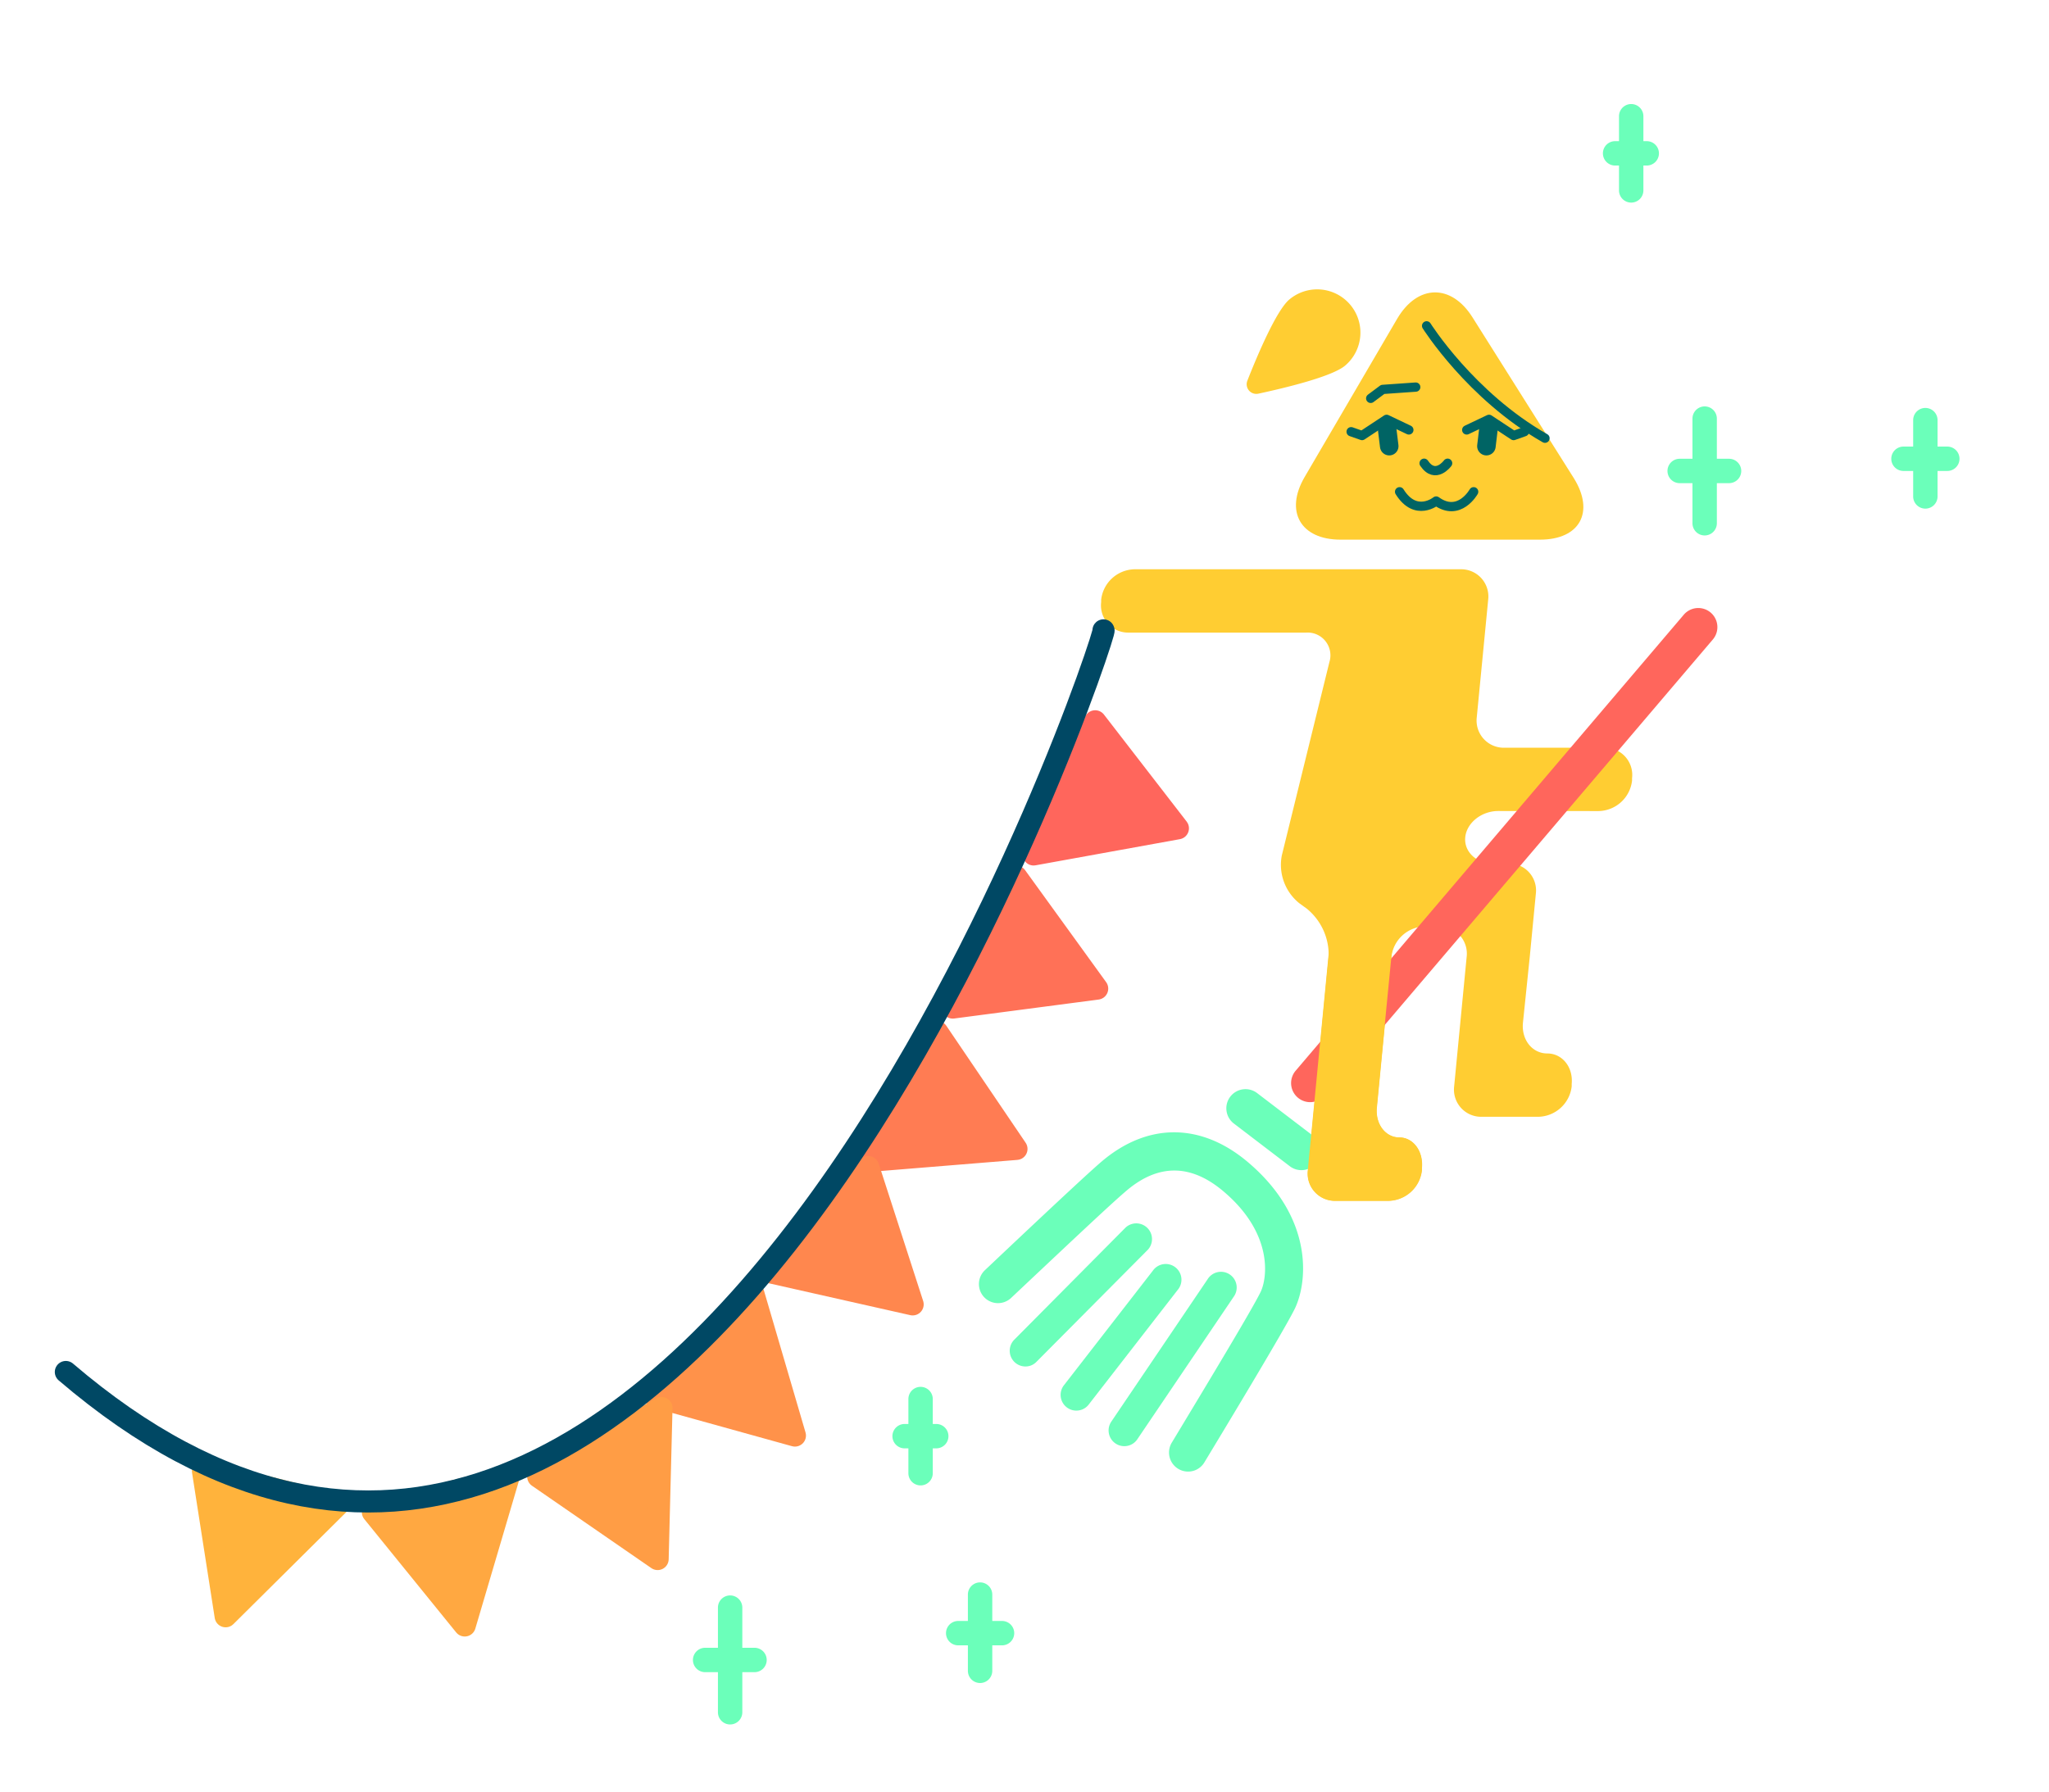 <svg id="圖層_1" data-name="圖層 1" xmlns="http://www.w3.org/2000/svg" viewBox="0 0 336.09 294"><defs><style>.cls-1{fill:#6bffba;}.cls-2,.cls-5{fill:#ffcd32;}.cls-15,.cls-3,.cls-4{fill:none;}.cls-3,.cls-4,.cls-5{stroke:#006464;}.cls-10,.cls-11,.cls-12,.cls-13,.cls-14,.cls-15,.cls-3,.cls-4,.cls-5,.cls-7,.cls-8,.cls-9{stroke-linecap:round;stroke-linejoin:round;}.cls-3{stroke-width:3.04px;}.cls-4,.cls-5{stroke-width:1.52px;}.cls-6,.cls-7{fill:#ff665c;}.cls-7{stroke:#ff665c;}.cls-12,.cls-14,.cls-15,.cls-7,.cls-8,.cls-9{stroke-width:3.62px;}.cls-8{fill:#ff7157;stroke:#ff7157;}.cls-9{fill:#ff7c53;stroke:#ff7c53;}.cls-10{fill:#ff874e;stroke:#ff874e;}.cls-10,.cls-11{stroke-width:3.62px;}.cls-11{fill:#ff924a;stroke:#ff924a;}.cls-12{fill:#ff9d45;stroke:#ff9d45;}.cls-13{fill:#ffa841;stroke:#ffa841;stroke-width:3.62px;}.cls-14{fill:#ffb33c;stroke:#ffb33c;}.cls-15{stroke:#004864;}</style></defs><title>Rethink Taiwan_Landing page animation 4</title><path class="cls-1" d="M151,243.71a2,2,0,0,1-2-2V229.54a2,2,0,0,1,4,0v12.17A2,2,0,0,1,151,243.71Z"/><path class="cls-1" d="M153.57,237.63h-5.19a2,2,0,1,1,0-4h5.19a2,2,0,0,1,0,4Z"/><path class="cls-1" d="M267.56,33.24a2,2,0,0,1-2-2V19.07a2,2,0,1,1,4,0V31.24A2,2,0,0,1,267.56,33.24Z"/><path class="cls-1" d="M270.11,27.16h-5.19a2,2,0,0,1,0-4h5.19a2,2,0,0,1,0,4Z"/><path class="cls-1" d="M164.36,269.95h-7.19a2,2,0,0,1,0-4h7.19a2,2,0,0,1,0,4Z"/><path class="cls-1" d="M160.76,276.13a2,2,0,0,1-2-2V261.62a2,2,0,0,1,4,0v12.51A2,2,0,0,1,160.76,276.13Z"/><path class="cls-1" d="M119.76,282.93a2,2,0,0,1-2-2V263.76a2,2,0,0,1,4,0v17.17A2,2,0,0,1,119.76,282.93Z"/><path class="cls-1" d="M123.76,274.35h-8.1a2,2,0,1,1,0-4h8.1a2,2,0,0,1,0,4Z"/><path class="cls-1" d="M279.61,87.85a2,2,0,0,1-2-2V68.68a2,2,0,0,1,4,0V85.85A2,2,0,0,1,279.61,87.85Z"/><path class="cls-1" d="M283.61,79.27h-8.1a2,2,0,0,1,0-4h8.1a2,2,0,0,1,0,4Z"/><path class="cls-2" d="M262.22,133.07a5.63,5.63,0,0,0,5.48-5l0-.39a4.46,4.46,0,0,0-4.52-5H246.75a4.46,4.46,0,0,1-4.52-5L244.1,98.4a4.46,4.46,0,0,0-4.52-5H186.1a5.63,5.63,0,0,0-5.48,5l0,.39a4.46,4.46,0,0,0,4.52,5h29.1a3.74,3.74,0,0,1,3.81,4.86l-7.8,31.71a8.09,8.09,0,0,0,2.84,7.81l1.28.93a9.75,9.75,0,0,1,3.56,7.93l-3.38,35a4.46,4.46,0,0,0,4.52,5h8.69a5.63,5.63,0,0,0,5.48-5l0-.39c.26-2.74-1.4-5-3.69-5s-4-2.24-3.69-5L228.23,157a5.63,5.63,0,0,1,5.48-5h2.34a4.46,4.46,0,0,1,4.52,5l-2.05,21.23a4.46,4.46,0,0,0,4.52,5h9.28a5.63,5.63,0,0,0,5.48-5l0-.39c.26-2.74-1.53-5-4-5s-4.25-2.24-4-5L250.92,157l.51-5.3.5-5.17a4.41,4.41,0,0,0-4.53-4.85h-2.48c-2.75,0-4.81-1.94-4.58-4.31s2.67-4.31,5.42-4.31Z"/><path class="cls-2" d="M241.53,52.07c-3.48-5.54-9-5.45-12.34.2l-15.2,26c-3.3,5.65-.65,10.27,5.89,10.27H252.6c6.54,0,9-4.53,5.56-10.07Z"/><line class="cls-3" x1="227.55" y1="70.6" x2="227.87" y2="73.2"/><polyline class="cls-4" points="231.09 70.54 227.44 68.8 223.41 71.46 221.62 70.83"/><polyline class="cls-5" points="232.22 63.51 226.8 63.89 224.83 65.36"/><line class="cls-3" x1="244.12" y1="70.6" x2="243.81" y2="73.2"/><polyline class="cls-4" points="240.58 70.54 244.24 68.8 248.27 71.46 250.05 70.83"/><path class="cls-2" d="M204.6,62.46a1.58,1.58,0,0,0,1.8,2.13c4.28-.92,12.1-2.79,14.24-4.61a7.09,7.09,0,0,0-9.18-10.82C209.32,51,206.2,58.39,204.6,62.46Z"/><path class="cls-4" d="M241.72,80.68s-2.37,4.26-6.15,1.52c0,0-3.34,2.74-6-1.52"/><path class="cls-4" d="M237.45,76s-2,2.75-3.86,0"/><path class="cls-5" d="M234,53.46s7.21,11.48,19.42,18.44"/><path class="cls-6" d="M216.13,180.58a3.13,3.13,0,0,1-3.6-4.92l63.65-74.8a3.13,3.13,0,0,1,4.77,4.06l-63.65,74.8A3.12,3.12,0,0,1,216.13,180.58Z"/><path class="cls-1" d="M214.68,191.74a3.13,3.13,0,0,1-3.12-.4l-9.17-7a3.13,3.13,0,1,1,3.81-5l9.17,7a3.13,3.13,0,0,1-.68,5.37Z"/><path class="cls-1" d="M196.11,241.19a3.13,3.13,0,0,1-3.9-4.51c6.58-10.91,13.17-21.86,14.56-24.7,1.1-2.25,2.14-9.63-6.19-16.6-5.27-4.41-10.56-4.44-15.73-.09-2.36,2-7.27,6.61-19,17.66a3.13,3.13,0,1,1-4.3-4.55c1.39-1.31,16.14-15.29,19.23-17.9,7.5-6.32,16.17-6.3,23.79.07,11,9.22,9.92,19.84,7.8,24.17-1.77,3.61-12.38,21.15-14.82,25.19A3.12,3.12,0,0,1,196.11,241.19Z"/><path class="cls-1" d="M185.42,237.07a2.58,2.58,0,0,1-3.14-3.82l15.8-23.37a2.58,2.58,0,1,1,4.27,2.89l-15.8,23.37A2.56,2.56,0,0,1,185.42,237.07Z"/><path class="cls-1" d="M177.54,231.24a2.58,2.58,0,0,1-3-4l14.55-18.75a2.58,2.58,0,1,1,4.07,3.16l-14.55,18.75A2.56,2.56,0,0,1,177.54,231.24Z"/><path class="cls-1" d="M169.19,224a2.58,2.58,0,0,1-2.83-4.19l18.27-18.41a2.58,2.58,0,0,1,3.66,3.63L170,223.44A2.57,2.57,0,0,1,169.19,224Z"/><path class="cls-2" d="M218.37,152l-3.86,40a4.46,4.46,0,0,0,4.52,5h8.69a5.63,5.63,0,0,0,5.48-5l0-.39c.26-2.74-1.4-5-3.69-5s-4-2.24-3.69-5L228.71,152"/><path class="cls-1" d="M319.41,77.27h-7.19a2,2,0,0,1,0-4h7.19a2,2,0,0,1,0,4Z"/><path class="cls-1" d="M315.81,83.45a2,2,0,0,1-2-2V68.93a2,2,0,0,1,4,0V81.45A2,2,0,0,1,315.81,83.45Z"/><polygon class="cls-7" points="179.64 118.34 193.21 135.9 169.54 140.19 179.64 118.34"/><polygon class="cls-8" points="166.68 143.83 179.97 162.2 156.28 165.31 166.68 143.83"/><polygon class="cls-9" points="153.73 169.32 166.73 188.5 143.02 190.43 153.73 169.32"/><polygon class="cls-10" points="142.41 191.47 149.7 214.01 126.55 208.79 142.41 191.47"/><polygon class="cls-11" points="123.58 212.28 130.39 235.53 107.52 229.18 123.58 212.28"/><polygon class="cls-12" points="108.5 231.01 107.87 255.79 88.28 242.27 108.5 231.01"/><polygon class="cls-13" points="83.41 242.36 76.23 266.69 61.16 248.1 83.41 242.36"/><polygon class="cls-14" points="55.43 246.9 37.01 265.18 33.29 241.36 55.43 246.9"/><path class="cls-15" d="M181,103.42c1.38-1.61-68,209.1-170.2,121.68"/></svg>